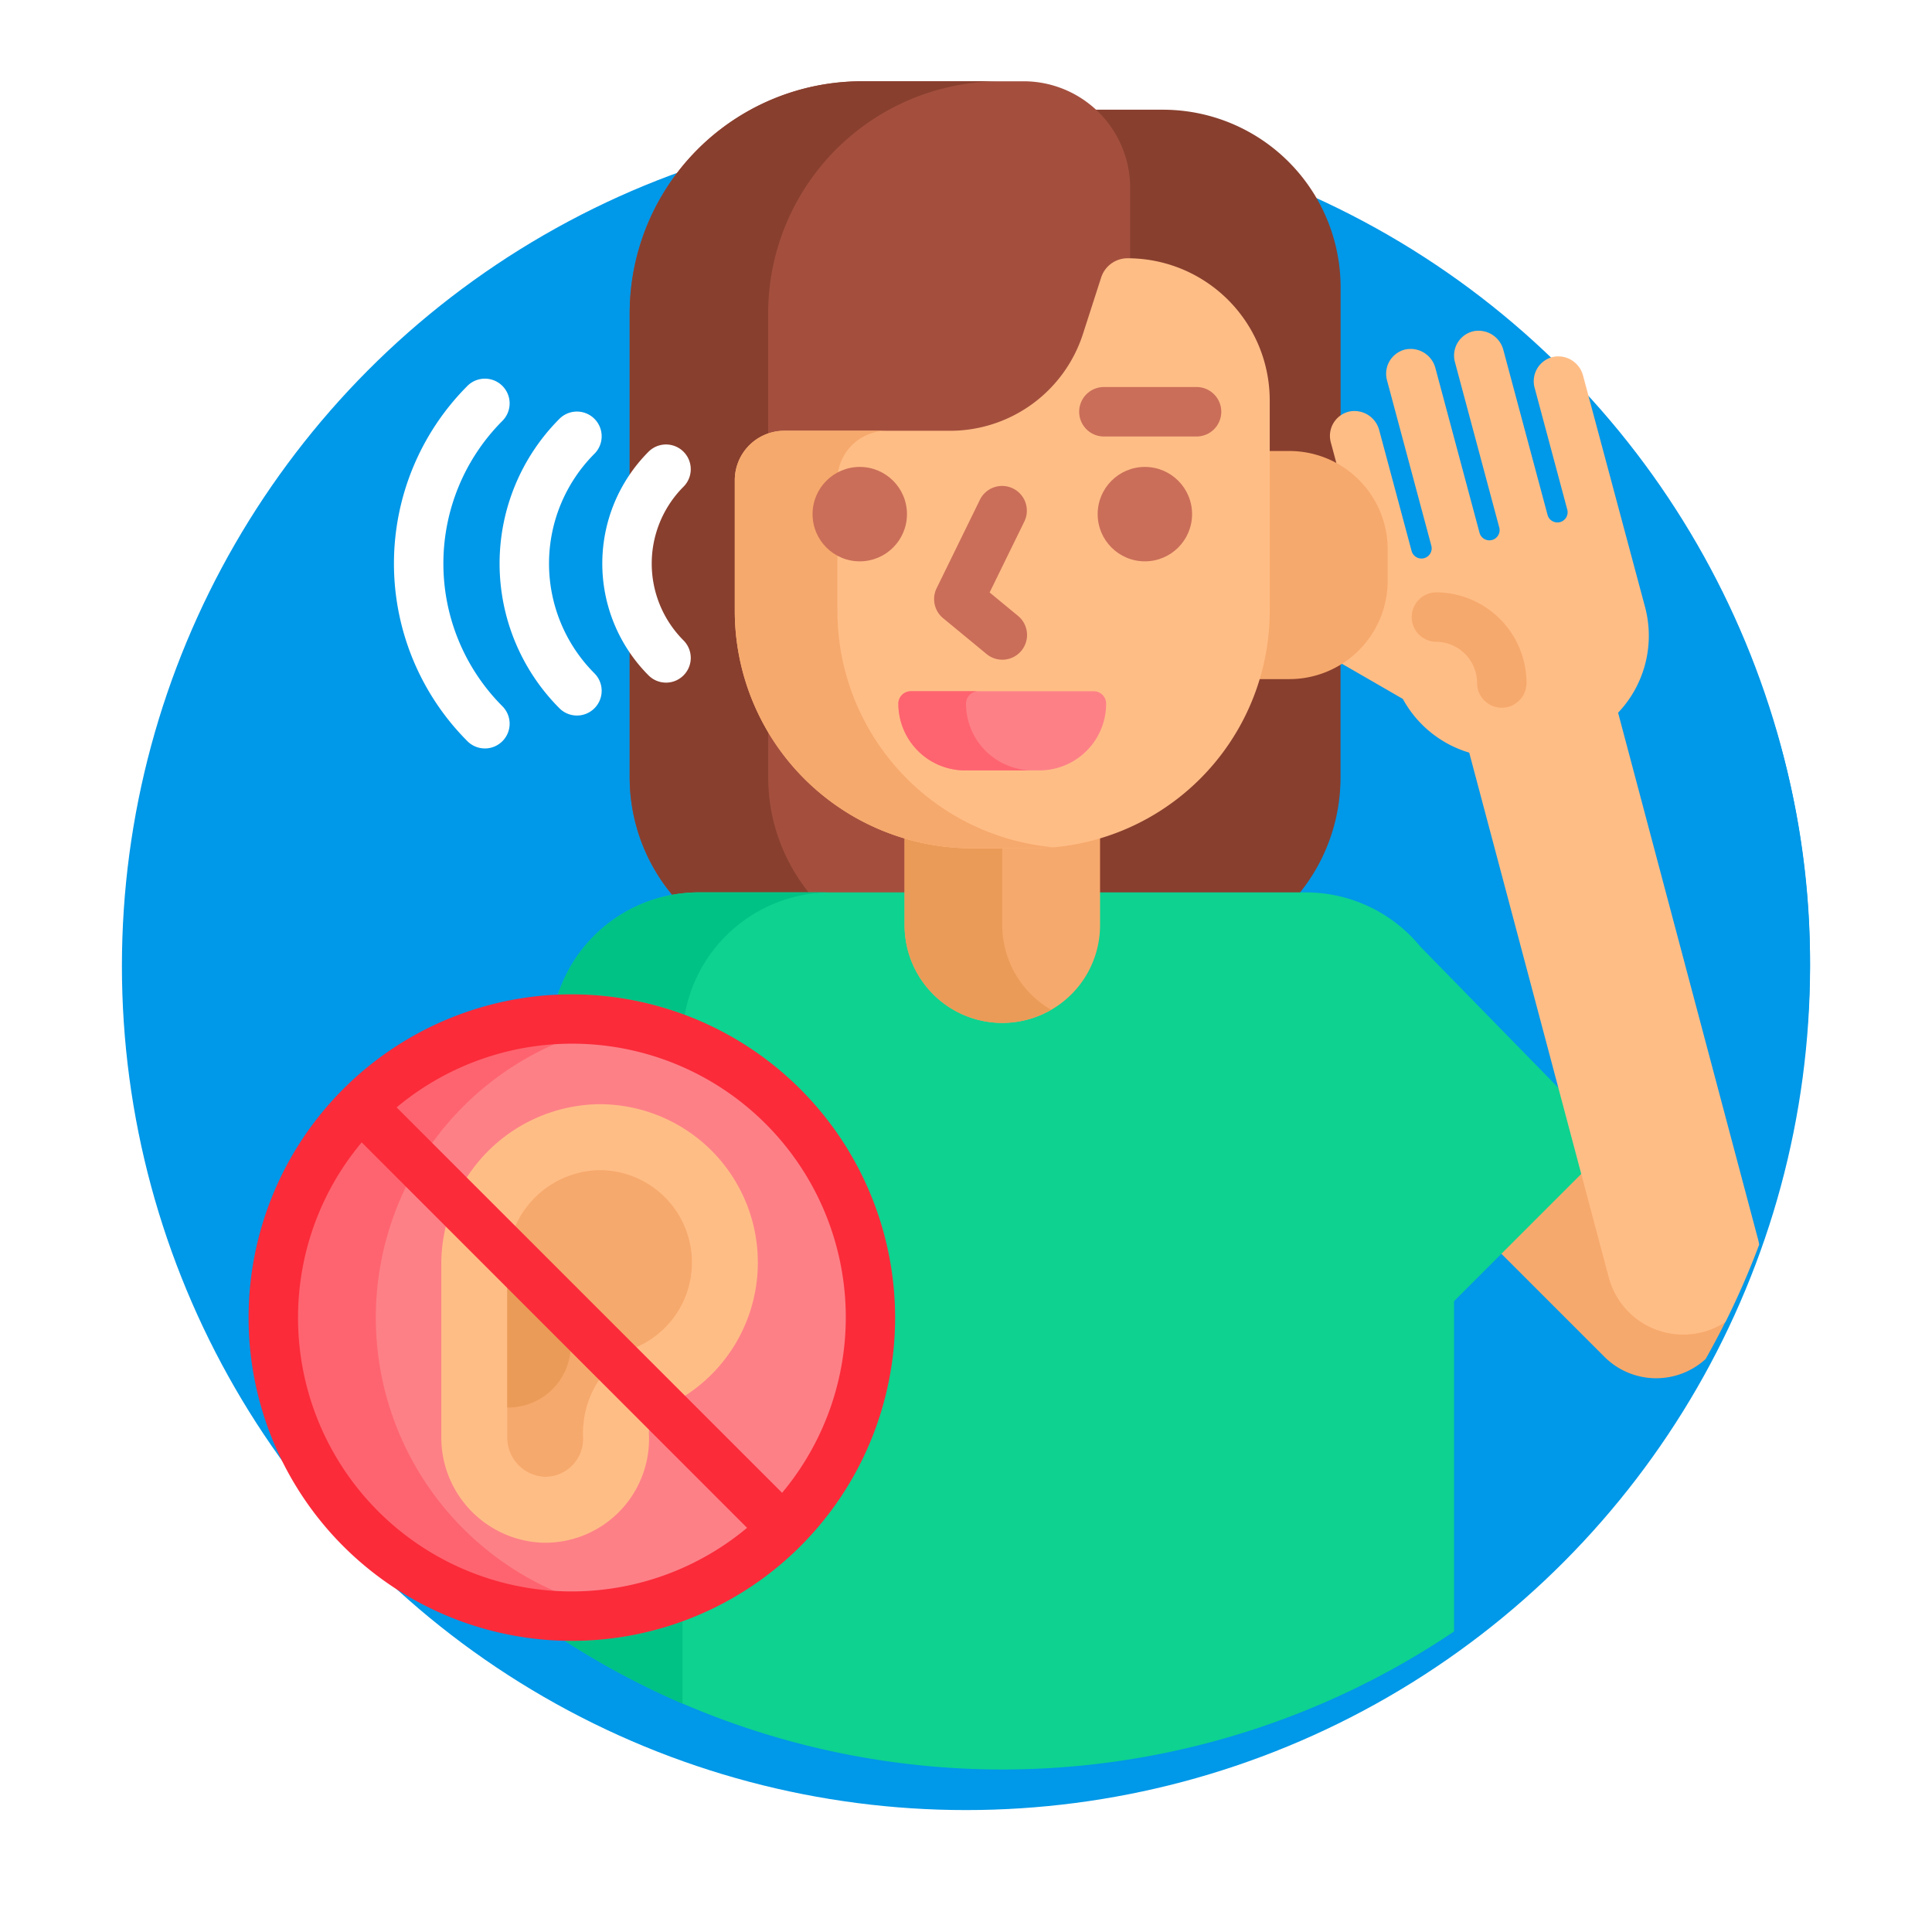 <svg xmlns="http://www.w3.org/2000/svg" xmlns:xlink="http://www.w3.org/1999/xlink" width="142.623" height="142.623" viewBox="0 0 142.623 142.623">
  <defs>
    <filter id="Elipse_4763" x="0" y="0" width="142.623" height="142.623" filterUnits="userSpaceOnUse">
      <feOffset dy="3" input="SourceAlpha"/>
      <feGaussianBlur stdDeviation="3" result="blur"/>
      <feFlood flood-opacity="0.161"/>
      <feComposite operator="in" in2="blur"/>
      <feComposite in="SourceGraphic"/>
    </filter>
  </defs>
  <g id="Grupo_991070" data-name="Grupo 991070" transform="translate(9 6)">
    <g id="Grupo_896545" data-name="Grupo 896545" transform="translate(0 0)">
      <g transform="matrix(1, 0, 0, 1, -9, -6)" filter="url(#Elipse_4763)">
        <ellipse id="Elipse_4763-2" data-name="Elipse 4763" cx="62.311" cy="62.311" rx="62.311" ry="62.311" transform="translate(9 6)" fill="#0098e8"/>
      </g>
      <g id="discapacidad" transform="translate(5.355 0)">
        <path id="Trazado_695348" data-name="Trazado 695348" d="M70.634,22a59.661,59.661,0,0,0-55.31,81.961l.226.15a23.65,23.65,0,0,1,22.29-19.8l.169-.007.052-.16a10.686,10.686,0,0,1,10.18-7.381H93.027a10.68,10.68,0,0,1,8.279,3.916l10.5,10.735,1.494,5.619-9.561,9.561v24.354l.243.129A59.639,59.639,0,0,0,70.634,22Z" transform="translate(-11 -16.645)" fill="#0098e8"/>
        <path id="Trazado_695349" data-name="Trazado 695349" d="M423.19,341.3a5.443,5.443,0,0,1-8.2-3.189l-1.987-7.474-.349-.365-5.991,5.991,7.777,7.777a5.405,5.405,0,0,0,7.474.172c.508-.9,1-1.817,1.459-2.743Z" transform="translate(-310.36 -249.884)" fill="#f6a96c"/>
        <g id="Grupo_896549" data-name="Grupo 896549" transform="translate(26.752 0)">
          <g id="Grupo_896548" data-name="Grupo 896548">
            <g id="Grupo_896545-2" data-name="Grupo 896545" transform="translate(39.433 2.099)">
              <path id="Trazado_695350" data-name="Trazado 695350" d="M296.492,176.884l-.052.174a17.217,17.217,0,0,1-11.628,11.6l-.174.052v4.408h14.813a13.563,13.563,0,0,0,3.187-8.753v-8.583a6.971,6.971,0,0,1-3.775,1.107Z" transform="translate(-284.219 -135.091)" fill="#883f2e"/>
              <path id="Trazado_695351" data-name="Trazado 695351" d="M285.564,14.393v5.44l.239,0a10.3,10.3,0,0,1,10.062,10.245v3.978h1.7a6.971,6.971,0,0,1,3.775,1.107V21.738A13.116,13.116,0,0,0,288.219,8.622h-5.3A7.61,7.61,0,0,1,285.564,14.393Z" transform="translate(-282.915 -8.622)" fill="#883f2e"/>
            </g>
            <path id="Trazado_695352" data-name="Trazado 695352" d="M148.112,60.121h15.423V55.708A17.309,17.309,0,0,1,151,39.1V29.452a3.411,3.411,0,0,1,3.408-3.408h12.24a10.52,10.52,0,0,0,10.04-7.311l1.346-4.172a1.8,1.8,0,0,1,1.719-1.252c.064,0,.128,0,.192,0V7.87A7.87,7.87,0,0,0,172.079,0H160.144A17.144,17.144,0,0,0,143,17.144V51.368a13.564,13.564,0,0,0,3.32,8.906A10.714,10.714,0,0,1,148.112,60.121Z" transform="translate(-137.622 0)" fill="#a44f3e"/>
            <path id="Trazado_695353" data-name="Trazado 695353" d="M148.112,60.121h8.3a13.562,13.562,0,0,1-3.187-8.753V47.553A17.171,17.171,0,0,1,151,39.1V29.452a3.41,3.41,0,0,1,2.22-3.19V17.144A17.144,17.144,0,0,1,170.367,0H160.144A17.144,17.144,0,0,0,143,17.144V51.368a13.564,13.564,0,0,0,3.32,8.906,10.689,10.689,0,0,1,1.792-.153Z" transform="translate(-137.622 0)" fill="#883f2e"/>
            <g id="Grupo_896546" data-name="Grupo 896546" transform="translate(0 59.877)">
              <path id="Trazado_695354" data-name="Trazado 695354" d="M195.179,260.77,184.649,250a10.93,10.93,0,0,0-8.467-4H131.4a10.957,10.957,0,0,0-10.489,7.8c.367-.017.736-.027,1.108-.027a23.62,23.62,0,1,1,0,47.241c-.308,0-.615-.008-.92-.02a59.666,59.666,0,0,0,66.041-.432V276.175l9.589-9.589Z" transform="translate(-120.907 -246)" fill="#0ed290"/>
            </g>
            <g id="Grupo_896547" data-name="Grupo 896547" transform="translate(0.078 59.877)">
              <path id="Trazado_695355" data-name="Trazado 695355" d="M122.258,253.525a23.746,23.746,0,0,1,8.336,1.5A10.954,10.954,0,0,1,141.375,246h-9.736a10.956,10.956,0,0,0-10.411,7.549C121.569,253.534,121.913,253.525,122.258,253.525Z" transform="translate(-121.228 -246)" fill="#00c285"/>
              <path id="Trazado_695356" data-name="Trazado 695356" d="M123.818,468.527c-.176,0-.352,0-.528-.007a59.537,59.537,0,0,0,8.692,4.641v-6.073A23.747,23.747,0,0,1,123.818,468.527Z" transform="translate(-122.788 -413.274)" fill="#00c285"/>
            </g>
          </g>
          <path id="Trazado_695357" data-name="Trazado 695357" d="M235.8,229.324h-4.439a17.223,17.223,0,0,1-4.994-.739v6.661a7.214,7.214,0,1,0,14.428,0v-6.661A17.226,17.226,0,0,1,235.8,229.324Z" transform="translate(-200.695 -172.946)" fill="#f6a96c"/>
          <path id="Trazado_695358" data-name="Trazado 695358" d="M233.576,236.041v-5.678h-2.22a17.519,17.519,0,0,1-4.994-.726v6.4a7.213,7.213,0,0,0,10.821,6.246,7.209,7.209,0,0,1-3.607-6.246Z" transform="translate(-200.694 -173.742)" fill="#ea9b58"/>
        </g>
        <g id="Grupo_896554" data-name="Grupo 896554" transform="translate(3.996 67.403)">
          <g id="Grupo_896550" data-name="Grupo 896550" transform="translate(1.826 1.825)">
            <ellipse id="Elipse_4778" data-name="Elipse 4778" cx="22.038" cy="22.038" rx="22.038" ry="22.038" fill="#fd8087"/>
          </g>
          <path id="Trazado_695359" data-name="Trazado 695359" d="M42.482,306.454a22.044,22.044,0,0,1,18.255-21.714,22.038,22.038,0,1,0,0,43.427A22.044,22.044,0,0,1,42.482,306.454Z" transform="translate(-33.09 -282.591)" fill="#fe646f"/>
          <g id="Grupo_896551" data-name="Grupo 896551" transform="translate(14.227 8.111)">
            <path id="Trazado_695360" data-name="Trazado 695360" d="M109.233,321.923A11.683,11.683,0,0,0,97.35,310.242a11.808,11.808,0,0,0-11.484,11.874v12.67a7.771,7.771,0,0,0,7.452,7.824,7.667,7.667,0,0,0,7.883-7.664q0-.16-.007-.317a2.205,2.205,0,0,1,1.272-2.1A11.684,11.684,0,0,0,109.233,321.923Z" transform="translate(-85.866 -310.24)" fill="#ffbd86"/>
          </g>
          <g id="Grupo_896552" data-name="Grupo 896552" transform="translate(19.095 12.979)">
            <path id="Trazado_695361" data-name="Trazado 695361" d="M108.583,352.875a2.9,2.9,0,0,1-2.717-2.957v-12.67a6.945,6.945,0,0,1,6.7-7.007h.118a6.816,6.816,0,0,1,2.866,13,7.062,7.062,0,0,0-4.085,6.721c0,.036,0,.076,0,.116a2.8,2.8,0,0,1-2.8,2.8Z" transform="translate(-105.866 -330.24)" fill="#f6a96c"/>
          </g>
          <g id="Grupo_896553" data-name="Grupo 896553" transform="translate(19.095 21.255)">
            <path id="Trazado_695362" data-name="Trazado 695362" d="M105.866,364.24v9.249a4.625,4.625,0,1,0,0-9.249Z" transform="translate(-105.866 -364.24)" fill="#ea9b58"/>
          </g>
          <path id="Trazado_695363" data-name="Trazado 695363" d="M51.28,276.917a23.864,23.864,0,1,0,23.864,23.864A23.891,23.891,0,0,0,51.28,276.917ZM31.067,300.781a20.119,20.119,0,0,1,4.7-12.935L64.215,316.3a20.2,20.2,0,0,1-33.148-15.517ZM66.8,313.716,38.344,285.264A20.2,20.2,0,0,1,66.8,313.716Z" transform="translate(-27.416 -276.917)" fill="#fb2b3a"/>
        </g>
        <path id="Trazado_695364" data-name="Trazado 695364" d="M386.94,142.591l-10.3-38.755a8.249,8.249,0,0,0,1.986-7.819l-4.57-17.056a1.894,1.894,0,0,0-2.222-1.391,1.842,1.842,0,0,0-1.358,2.27l2.406,8.979a.754.754,0,1,1-1.456.39l-3.253-12.141a1.894,1.894,0,0,0-2.222-1.391,1.842,1.842,0,0,0-1.357,2.27l3.273,12.215a.754.754,0,0,1-.533.923h0a.754.754,0,0,1-.923-.533l-3.253-12.141a1.893,1.893,0,0,0-2.222-1.391,1.842,1.842,0,0,0-1.357,2.27l3.273,12.215a.754.754,0,0,1-.533.923h0a.754.754,0,0,1-.923-.533l-2.386-8.9a1.893,1.893,0,0,0-2.222-1.391,1.842,1.842,0,0,0-1.357,2.27l.5,1.856a7.018,7.018,0,0,1,3.466,6.048V94.1a7.018,7.018,0,0,1-3.369,5.991l4.722,2.726a8.267,8.267,0,0,0,4.9,3.966l10.3,38.733a5.689,5.689,0,0,0,8.619,3.295,59.244,59.244,0,0,0,2.486-5.711c-.029-.169-.065-.338-.11-.507Z" transform="translate(-271.545 -57.222)" fill="#ffbd86"/>
        <g id="Grupo_896558" data-name="Grupo 896558" transform="translate(14.727 21.953)">
          <g id="Grupo_896555" data-name="Grupo 896555">
            <path id="Trazado_695365" data-name="Trazado 695365" d="M78.218,117.49a1.819,1.819,0,0,1-1.291-.535,18.567,18.567,0,0,1,0-26.228,1.825,1.825,0,0,1,2.582,2.582,14.912,14.912,0,0,0,0,21.065,1.826,1.826,0,0,1-1.291,3.117Z" transform="translate(-71.504 -90.192)" fill="#fff"/>
          </g>
          <g id="Grupo_896556" data-name="Grupo 896556" transform="translate(7.798 2.429)">
            <path id="Trazado_695366" data-name="Trazado 695366" d="M109.253,122.612a1.819,1.819,0,0,1-1.291-.535,15.127,15.127,0,0,1,0-21.369,1.825,1.825,0,0,1,2.582,2.582,11.472,11.472,0,0,0,0,16.206,1.826,1.826,0,0,1-1.291,3.117Z" transform="translate(-103.543 -100.173)" fill="#fff"/>
          </g>
          <g id="Grupo_896557" data-name="Grupo 896557" transform="translate(15.382 4.859)">
            <path id="Trazado_695367" data-name="Trazado 695367" d="M139.4,127.734a1.819,1.819,0,0,1-1.291-.535,11.688,11.688,0,0,1,0-16.51,1.825,1.825,0,0,1,2.582,2.582,8.032,8.032,0,0,0,0,11.347,1.826,1.826,0,0,1-1.291,3.117Z" transform="translate(-134.697 -110.154)" fill="#fff"/>
          </g>
        </g>
        <path id="Trazado_695368" data-name="Trazado 695368" d="M335.477,112.135h-1.7v11.8a17.222,17.222,0,0,1-.752,5.039h2.447a7.259,7.259,0,0,0,7.259-7.259v-2.323A7.259,7.259,0,0,0,335.477,112.135Z" transform="translate(-254.646 -84.841)" fill="#f6a96c"/>
        <g id="Grupo_896559" data-name="Grupo 896559" transform="translate(39.889 13.066)">
          <path id="Trazado_695369" data-name="Trazado 695369" d="M203.877,53.681a2.049,2.049,0,0,0-1.951,1.421l-1.346,4.172a10.307,10.307,0,0,1-9.809,7.142h-12.24a3.651,3.651,0,0,0-3.651,3.651V79.71a17.525,17.525,0,0,0,17.525,17.525h4.439A17.525,17.525,0,0,0,214.37,79.71V64.174A10.493,10.493,0,0,0,203.877,53.681Z" transform="translate(-174.881 -53.681)" fill="#ffbd86"/>
        </g>
        <g id="Grupo_896560" data-name="Grupo 896560" transform="translate(39.889 25.801)">
          <path id="Trazado_695370" data-name="Trazado 695370" d="M182.456,119.295v-9.644A3.651,3.651,0,0,1,186.107,106h-7.575a3.651,3.651,0,0,0-3.651,3.651v9.644a17.525,17.525,0,0,0,17.525,17.525h4.439c.529,0,1.051-.027,1.568-.074A17.524,17.524,0,0,1,182.456,119.295Z" transform="translate(-174.881 -106)" fill="#f6a96c"/>
        </g>
        <g id="Grupo_896567" data-name="Grupo 896567" transform="translate(45.629 22.571)">
          <g id="Grupo_896562" data-name="Grupo 896562" transform="translate(19.725)">
            <g id="Grupo_896561" data-name="Grupo 896561">
              <path id="Trazado_695371" data-name="Trazado 695371" d="M288.079,96.381h-6.753a1.826,1.826,0,1,1,0-3.651h6.753a1.826,1.826,0,1,1,0,3.651Z" transform="translate(-279.5 -92.73)" fill="#ca6e59"/>
            </g>
          </g>
          <g id="Grupo_896563" data-name="Grupo 896563" transform="translate(8.977 7.278)">
            <path id="Trazado_695372" data-name="Trazado 695372" d="M240.372,135.483a1.816,1.816,0,0,1-1.162-.418L236,132.417a1.826,1.826,0,0,1-.477-2.21l3.206-6.551a1.826,1.826,0,0,1,3.28,1.605l-2.573,5.258,2.1,1.732a1.826,1.826,0,0,1-1.164,3.233Z" transform="translate(-235.341 -122.632)" fill="#ca6e59"/>
          </g>
          <g id="Grupo_896566" data-name="Grupo 896566" transform="translate(0 5.898)">
            <g id="Grupo_896564" data-name="Grupo 896564">
              <ellipse id="Elipse_4779" data-name="Elipse 4779" cx="3.485" cy="3.485" rx="3.485" ry="3.485" fill="#ca6e59"/>
            </g>
            <g id="Grupo_896565" data-name="Grupo 896565" transform="translate(21.047)">
              <ellipse id="Elipse_4780" data-name="Elipse 4780" cx="3.485" cy="3.485" rx="3.485" ry="3.485" fill="#ca6e59"/>
            </g>
          </g>
        </g>
        <g id="Grupo_896568" data-name="Grupo 896568" transform="translate(51.967 45.03)">
          <path id="Trazado_695373" data-name="Trazado 695373" d="M234.906,190.842h-5.477a4.929,4.929,0,0,1-4.929-4.929.913.913,0,0,1,.913-.913h13.509a.913.913,0,0,1,.913.913A4.929,4.929,0,0,1,234.906,190.842Z" transform="translate(-224.5 -185)" fill="#fd8087"/>
        </g>
        <path id="Trazado_695374" data-name="Trazado 695374" d="M229.49,185.913A.913.913,0,0,1,230.4,185h-4.99a.913.913,0,0,0-.913.913,4.929,4.929,0,0,0,4.929,4.929h4.99A4.929,4.929,0,0,1,229.49,185.913Z" transform="translate(-172.533 -139.97)" fill="#fe646f"/>
        <g id="Grupo_896569" data-name="Grupo 896569" transform="translate(89.816 37.728)">
          <path id="Trazado_695375" data-name="Trazado 695375" d="M386.694,163.519a1.826,1.826,0,0,1-1.826-1.826,3.046,3.046,0,0,0-3.043-3.043,1.826,1.826,0,0,1,0-3.651,6.7,6.7,0,0,1,6.694,6.694A1.826,1.826,0,0,1,386.694,163.519Z" transform="translate(-380 -155)" fill="#f6a96c"/>
        </g>
      </g>
    </g>
  </g>
</svg>
